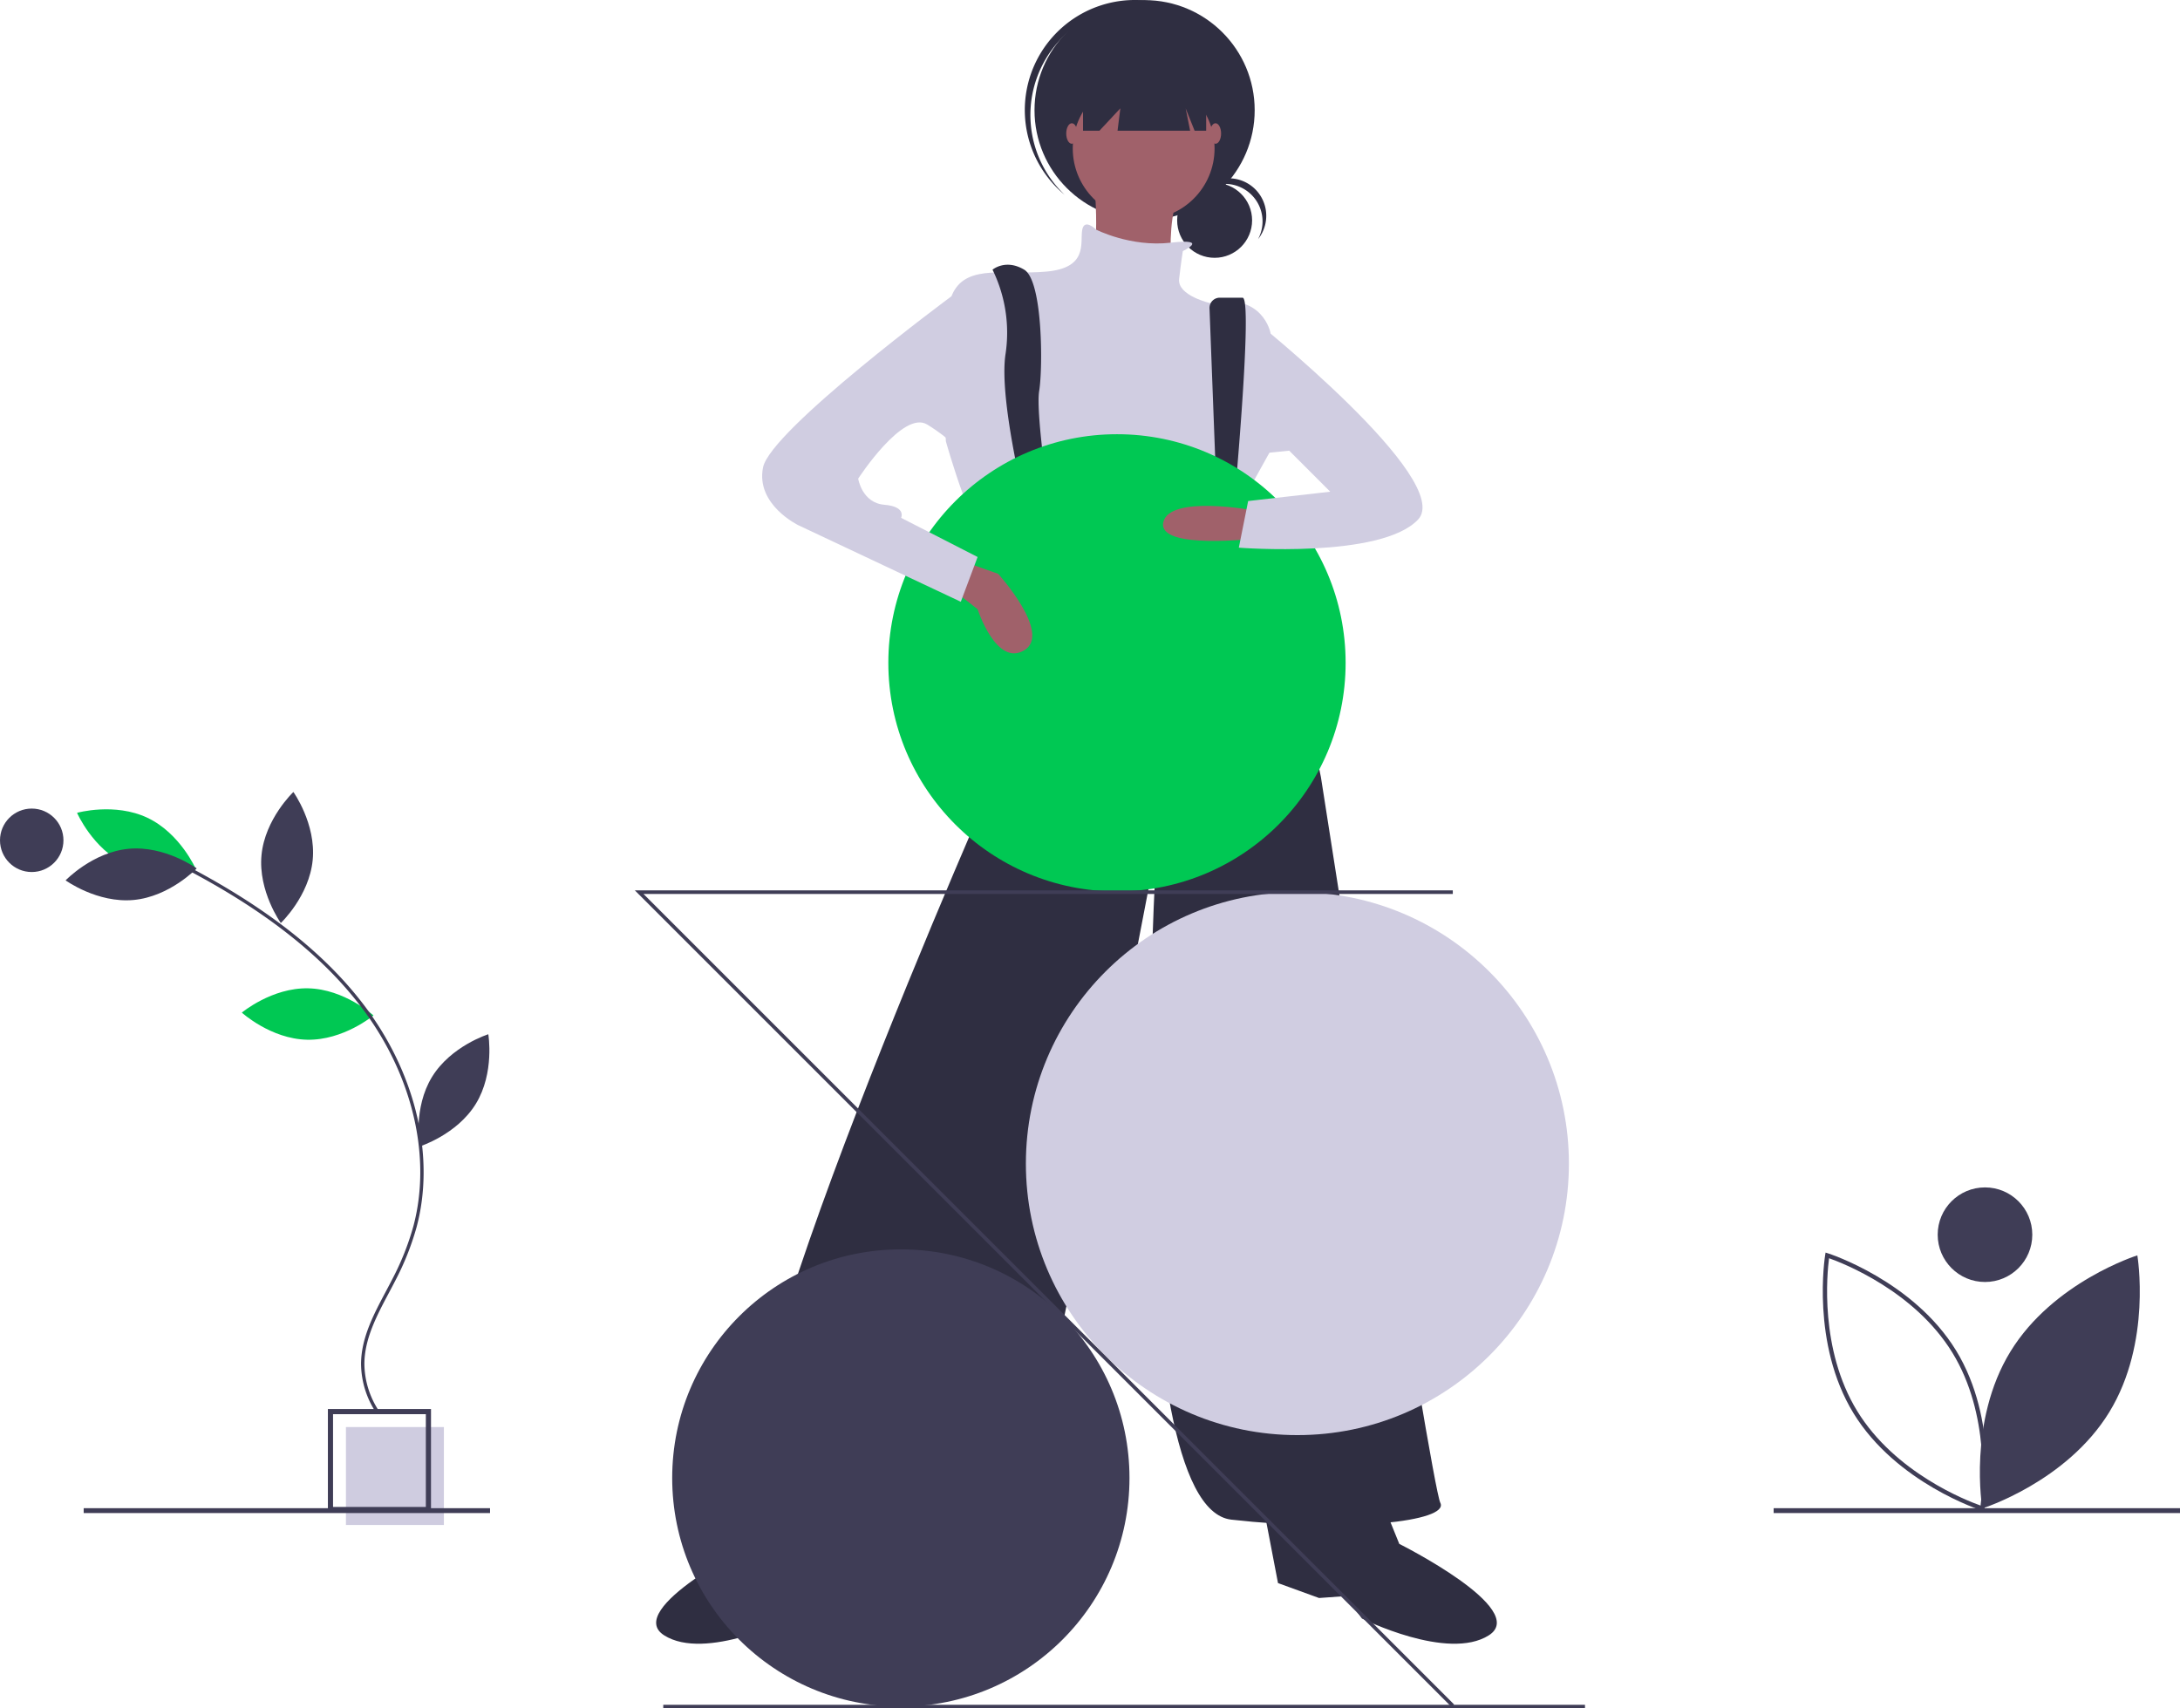 <svg id="a9c62d52-1ba9-489f-b3af-a3fe29ac64d3" data-name="Layer 1" xmlns="http://www.w3.org/2000/svg" width="1013.921" height="794.681" viewBox="0 0 1013.921 794.681"><title>modern_art</title><circle cx="564.925" cy="102.496" r="17.43" fill="#2f2e41"/><path d="M662.82,138.205A17.433,17.433,0,0,1,678.164,163.907a17.426,17.426,0,1,0-28.952-19.148A17.387,17.387,0,0,1,662.82,138.205Z" transform="translate(-93.04 -52.659)" fill="#2f2e41"/><circle cx="532.354" cy="51.258" r="51.201" fill="#2f2e41"/><path d="M585.209,72.149a51.192,51.192,0,0,1,70.958-5.369c-.419-.398-.833-.799-1.268-1.186a51.201,51.201,0,1,0-68.036,76.533c.435.387.882.751,1.326,1.12A51.192,51.192,0,0,1,585.209,72.149Z" transform="translate(-93.04 -52.659)" fill="#2f2e41"/><circle cx="531.92" cy="69.048" r="32.977" fill="#a0616a"/><path d="M601.529,132.121s4.339,39.919-2.603,44.259,39.919,10.414,39.919,10.414-6.943-43.391,10.414-54.672Z" transform="translate(-93.04 -52.659)" fill="#a0616a"/><path d="M643.184,169.437s12.922-6.034-5.688-3.885-34.667-6.095-34.667-6.095-5.639-5.641-6.507.434,2.603,17.356-16.488,19.092-36.448-3.471-43.391,9.546-3.471,69.425-3.471,69.425,13.017,46.862,23.431,53.804,101.534-2.603,101.534-2.603l26.034-46.862v-54.672s-3.471-19.092-27.77-13.885c0,0-15.621-3.471-14.753-11.282S643.184,169.437,643.184,169.437Z" transform="translate(-93.04 -52.659)" fill="#d0cde1"/><path d="M585.908,287.46l-7.81-5.207-8.678,5.207s-2.603,19.96-13.017,24.299l4.339,29.506s-10.414,38.184-2.603,67.69c0,0-140.586,316.752-110.212,334.108s111.948,27.77,118.023,19.96,65.086-316.752,65.086-316.752S611.942,753.476,665.747,759.551s101.534.868,97.195-7.81-55.54-337.58-55.54-337.58S692.649,336.925,663.143,321.305l4.2-29.081-8.539-1.292-13.017,4.339S615.414,309.155,585.908,287.46Z" transform="translate(-93.04 -52.659)" fill="#2f2e41"/><path d="M554.667,178.115a66.584,66.584,0,0,1,6.075,39.052C557.27,238.862,571.155,292.667,571.155,292.667l10.414-2.603s-6.943-45.126-5.207-55.54,1.736-51.201-6.943-56.408S554.667,178.115,554.667,178.115Z" transform="translate(-93.04 -52.659)" fill="#2f2e41"/><path d="M655.59,196.152l3.648,96.081,6.943,4.339s9.98-105.439,4.773-105.439H660.359A4.775,4.775,0,0,0,655.59,196.152Z" transform="translate(-93.04 -52.659)" fill="#2f2e41"/><path d="M456.604,738.723,443.586,770.832s-60.747,30.373-41.655,42.523,59.011-7.81,59.011-7.81l7.81-10.414,12.149.868,19.092-6.943,7.81-40.787Z" transform="translate(-93.04 -52.659)" fill="#2f2e41"/><path d="M730.833,738.723l13.017,32.109s60.747,30.373,41.655,42.523-59.011-7.81-59.011-7.81l-7.81-10.414-12.149.868-19.092-6.943-7.81-40.787Z" transform="translate(-93.04 -52.659)" fill="#2f2e41"/><circle cx="482.888" cy="233.499" r="4.339" fill="#00c853"/><circle cx="569.67" cy="237.838" r="4.339" fill="#00c853"/><polygon points="503.716 27.827 503.716 60.804 511.353 60.804 521.072 50.39 519.771 60.804 553.529 60.804 551.446 50.39 555.611 60.804 560.992 60.804 560.992 27.827 503.716 27.827" fill="#2f2e41"/><ellipse cx="498.509" cy="62.105" rx="2.603" ry="4.773" fill="#a0616a"/><ellipse cx="565.331" cy="62.105" rx="2.603" ry="4.773" fill="#a0616a"/><circle cx="418.982" cy="687.508" r="106.342" fill="#3f3d56"/><circle cx="519.509" cy="308.325" r="106.342" fill="#00c853"/><circle cx="603.42" cy="541.287" r="126.282" fill="#d0cde1"/><polygon points="675.112 794.022 295.265 414.175 675.699 414.175 675.699 415.836 299.276 415.836 676.287 792.847 675.112 794.022" fill="#3f3d56"/><rect x="308.486" y="793.019" width="428.693" height="1.662" fill="#3f3d56"/><path d="M676.161,290.063s-39.486-7.376-42.089,5.641,43.825,7.376,43.825,7.376Z" transform="translate(-93.04 -52.659)" fill="#a0616a"/><path d="M675.293,200.678s94.592,75.5,77.235,93.724S669.218,307.419,669.218,307.419l4.339-21.695,38.184-4.339L692.649,262.293l-17.356,1.736Z" transform="translate(-93.04 -52.659)" fill="#d0cde1"/><path d="M535.575,326.511l12.149,9.546s8.678,26.902,21.695,19.092S557.27,319.569,557.27,319.569L542.517,314.362Z" transform="translate(-93.04 -52.659)" fill="#a0616a"/><path d="M547.724,186.793l-12.117,3.646s-84.211,62.308-87.682,79.664,16.488,26.902,16.488,26.902l75.5,35.58,7.81-20.828-35.58-18.224s2.603-5.207-7.81-6.075-12.149-12.149-12.149-12.149,20.828-32.109,32.109-25.167,14.753,12.149,14.753,12.149Z" transform="translate(-93.04 -52.659)" fill="#d0cde1"/><rect x="160.896" y="663.822" width="45.558" height="45.558" fill="#cfcce0"/><path d="M293.5,756.045H245.544V708.089h47.956Zm-45.558-2.398H291.102V710.487H247.942Z" transform="translate(-93.04 -52.659)" fill="#3f3d56"/><path d="M236.38,512.395c16.904.363,30.35,12.612,30.35,12.612s-13.96,11.662-30.863,11.299-30.35-12.612-30.35-12.612S219.477,512.032,236.38,512.395Z" transform="translate(-93.04 -52.659)" fill="#00c853"/><path d="M151.397,454.694c15.272,7.255,32.783,2.335,32.783,2.335s-7.249-16.683-22.52-23.938-32.783-2.335-32.783-2.335S136.126,447.438,151.397,454.694Z" transform="translate(-93.04 -52.659)" fill="#00c853"/><path d="M152.95,447.484c16.837-1.539,31.575,9.123,31.575,9.123s-12.561,13.156-29.398,14.695-31.575-9.123-31.575-9.123S136.113,449.023,152.95,447.484Z" transform="translate(-93.04 -52.659)" fill="#3f3d56"/><path d="M214.67,450.399c-1.614,16.83,8.982,31.615,8.982,31.615s13.212-12.502,14.826-29.333-8.982-31.615-8.982-31.615S216.284,433.569,214.67,450.399Z" transform="translate(-93.04 -52.659)" fill="#3f3d56"/><path d="M293.966,553.619c-8.831,14.418-5.793,32.352-5.793,32.352s17.357-5.442,26.188-19.859,5.793-32.352,5.793-32.352S302.797,539.201,293.966,553.619Z" transform="translate(-93.04 -52.659)" fill="#3f3d56"/><path d="M268.345,710.377l1.287-.87a40.321,40.321,0,0,1-7.116-22.361c.036-11.694,5.78-22.51,11.335-32.97,1.031-1.942,2.059-3.877,3.047-5.811a126.848,126.848,0,0,0,9.866-24.768c8.616-32.02.133-69.797-22.692-101.055-18.107-24.796-45.099-46.479-82.518-66.288l-.727,1.373c37.206,19.696,64.025,41.23,81.99,65.832,22.551,30.881,30.942,68.165,22.446,99.735a125.342,125.342,0,0,1-9.749,24.465c-.986,1.927-2.009,3.855-3.037,5.789C266.836,664.075,261,675.064,260.963,687.142A41.888,41.888,0,0,0,268.345,710.377Z" transform="translate(-93.04 -52.659)" fill="#3f3d56"/><circle cx="14.756" cy="390.88" r="14.756" fill="#3f3d56"/><rect x="38.921" y="701.564" width="189" height="2.262" fill="#3f3d56"/><rect x="824.921" y="701.564" width="189" height="2.262" fill="#3f3d56"/><path d="M1028.079,681.39c-19.911,32.506-13.061,72.941-13.061,72.941s39.133-12.269,59.044-44.775,13.061-72.941,13.061-72.941S1047.99,648.883,1028.079,681.39Z" transform="translate(-93.04 -52.659)" fill="#3f3d56"/><path d="M1015.814,755.627l-1.094-.343c-.396-.124-39.721-12.756-59.598-45.206-19.877-32.451-13.263-73.223-13.194-73.631l.191-1.13,1.094.343c.396.124,39.721,12.756,59.598,45.207h0c19.877,32.45,13.263,73.222,13.194,73.63Zm-72.081-117.678c-.905,6.843-4.514,42.336,13.095,71.084,17.609,28.747,50.867,41.658,57.373,43.962.905-6.843,4.514-42.336-13.095-71.083h0C983.497,653.164,950.239,640.253,943.733,637.949Z" transform="translate(-93.04 -52.659)" fill="#3f3d56"/><circle cx="923.222" cy="574.341" r="22" fill="#3f3d56"/></svg>